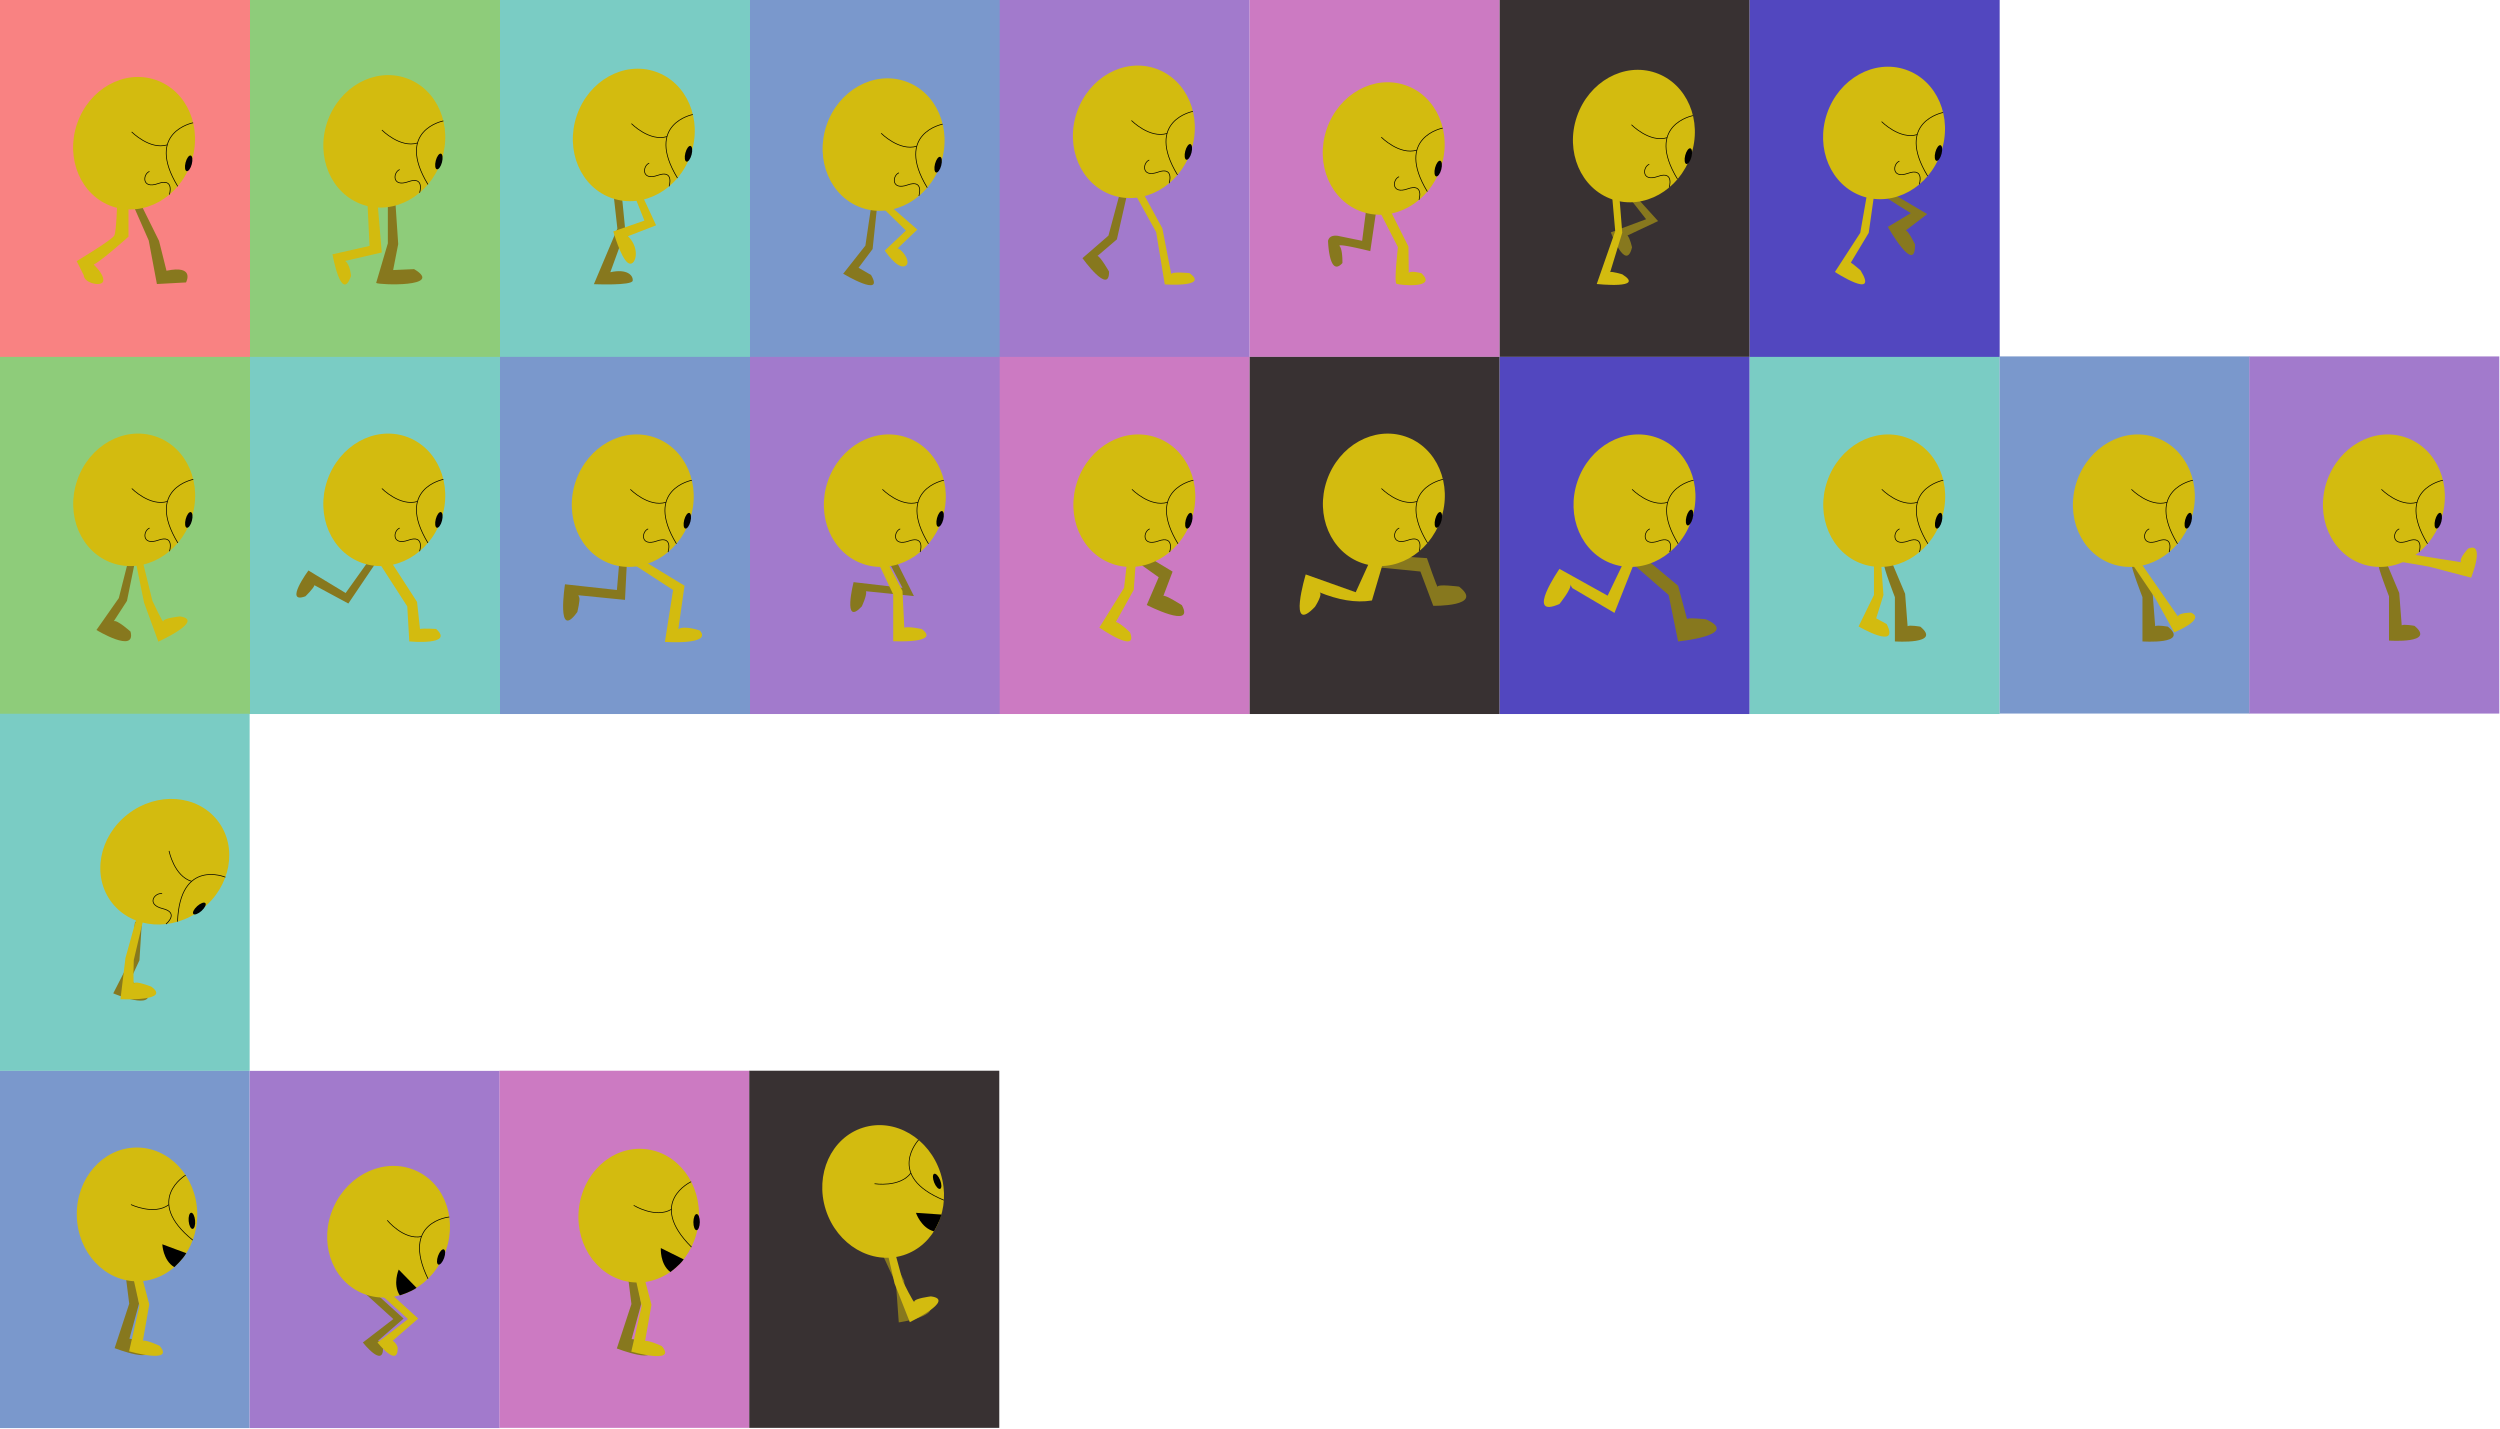 <svg xmlns="http://www.w3.org/2000/svg" viewBox="0 0 3500 2000">
  <defs>
    <style>
      .cls-1 {
        fill: #f98282;
      }

      .cls-2 {
        fill: #d3bb0f;
      }

      .cls-3 {
        fill: #87781e;
      }

      .cls-4 {
        fill: none;
        stroke: #000;
        stroke-miterlimit: 10;
      }

      .cls-5 {
        fill: #8ecc7a;
      }

      .cls-6 {
        fill: #7accc4;
      }

      .cls-7 {
        fill: #7a98cc;
      }

      .cls-8 {
        fill: #a27acc;
      }

      .cls-9 {
        fill: #cc7ac2;
      }

      .cls-10 {
        fill: #383132;
      }

      .cls-11 {
        fill: #5247bf;
      }
    </style>
  </defs>
  <title>shooter_sprite1</title>
  <g id="Layer_1" data-name="Layer 1">
    <rect class="cls-1" width="350" height="500"/>
    <path class="cls-2" d="M179.9,287.07V331.3s-35.28,31.81-48.7,39.26c0,0,14.41,12.92,13.42,22.37s-27.34,3.47-27.34-7.46l-9.94-19.88S157,335.77,160,329.81s4-45.23,4-45.23Z"/>
    <path class="cls-3" d="M186.86,288.06l21.37,48.71,11.43,60.86,40.76-2.22s13.42-24.85-27.34-16.4l-10.43-41.75-24.36-49.2Z"/>
    <g>
      <ellipse class="cls-2" cx="187.69" cy="200.49" rx="93.66" ry="84.33" transform="translate(-62.66 313.39) rotate(-71.16)"/>
      <path class="cls-4" d="M248.81,260.84c-46.19-76.16,21.59-88.93,21.59-88.93"/>
      <ellipse cx="264.17" cy="228.69" rx="11.31" ry="4.5" transform="translate(-23.36 427.21) rotate(-75.51)"/>
      <path class="cls-4" d="M234.18,202.8c-24.49,7.46-49.85-18.13-49.85-18.13"/>
      <path class="cls-4" d="M237.16,272.46s7.51-23.79-15.83-15.46-21.49-13.33-12.07-17"/>
    </g>
  </g>
  <g id="Layer_2" data-name="Layer 2">
    <rect class="cls-5" x="350" width="350" height="500"/>
    <path class="cls-2" d="M514.06,275.9l3.29,68.35-51.92,11.83s12.44,69.46,26,30.23c0,0-1-15.77-8.22-21l51.27-11.83-6.58-77.55Z"/>
    <path class="cls-3" d="M543,287.38v53.24l-16.38,55.51c3.08,2.81,96.71,6.43,53.1-19.36l-29.33,1.31,7.1-36.33-4.14-61.6Z"/>
    <g>
      <ellipse class="cls-2" cx="538" cy="197.88" rx="93.66" ry="84.33" transform="translate(177 643.17) rotate(-71.16)"/>
      <path class="cls-4" d="M599.12,258.24c-46.18-76.16,21.6-88.94,21.6-88.94"/>
      <ellipse cx="614.48" cy="226.08" rx="11.31" ry="4.5" transform="translate(241.79 764.42) rotate(-75.51)"/>
      <path class="cls-4" d="M584.49,200.2c-24.49,7.46-49.84-18.14-49.84-18.14"/>
      <path class="cls-4" d="M587.47,269.86s7.51-23.8-15.82-15.46-21.49-13.34-12.08-17"/>
    </g>
  </g>
  <g id="Layer_3" data-name="Layer 3">
    <rect class="cls-6" x="700" width="350" height="500"/>
    <path class="cls-3" d="M858.41,267.1,864.32,320l-32.86,77.85s53.43,2.33,54.32-4.9-7.65-17.09-31.31-11.83l21-57.84-5.26-53.48Z"/>
    <g>
      <ellipse class="cls-2" cx="887.3" cy="188.91" rx="93.66" ry="84.33" transform="translate(422 967.69) rotate(-71.16)"/>
      <path class="cls-4" d="M948.43,249.27C902.24,173.11,970,160.33,970,160.33"/>
      <ellipse cx="963.78" cy="217.11" rx="11.31" ry="4.5" transform="matrix(0.25, -0.97, 0.97, 0.25, 512.35, 1095.88)"/>
      <path class="cls-4" d="M933.79,191.22C909.3,198.69,884,173.09,884,173.09"/>
      <path class="cls-4" d="M936.77,260.89s7.51-23.8-15.82-15.46-21.49-13.34-12.08-17"/>
    </g>
    <path class="cls-2" d="M890.61,279.92l11.55,28.92L858.65,324s10.27,36.81,20.46,44,18.73-19.39,0-37.3l39.43-15.28-20.69-44.54Z"/>
  </g>
  <g id="Layer_4" data-name="Layer 4">
    <rect class="cls-7" x="1050" width="350" height="500"/>
    <path class="cls-3" d="M1219.44,290.34l-7.88,53.45-31.11,39.44s58.71,35,39,1.75L1202,374.9l19.66-26.29,6.14-58.27Z"/>
    <g>
      <ellipse class="cls-2" cx="1237" cy="202.4" rx="93.66" ry="84.33" transform="translate(646.02 1307.78) rotate(-71.16)"/>
      <path class="cls-4" d="M1298.12,262.75c-46.18-76.16,21.6-88.94,21.6-88.94"/>
      <ellipse cx="1313.48" cy="230.6" rx="11.31" ry="4.5" transform="translate(761.47 1444.55) rotate(-75.51)"/>
      <path class="cls-4" d="M1283.49,204.71c-24.49,7.46-49.84-18.13-49.84-18.13"/>
      <path class="cls-4" d="M1286.47,274.37s7.51-23.79-15.82-15.46-21.49-13.33-12.08-17"/>
    </g>
    <path class="cls-2" d="M1238.72,293.85l29.58,28.91-29.58,28.05s16.65,25.41,27.61,21.9-2.2-22.78-9.64-25l27.6-26.29-35.7-31.11Z"/>
  </g>
  <g id="Layer_5" data-name="Layer 5">
    <rect class="cls-8" x="1399.54" width="350" height="500"/>
    <path class="cls-3" d="M1567.14,272.87c-.43,1.76-15.33,57-15.33,57l-36.37,31.55s37.68,52.58,37.25,18.84c0,0-12.27-21.47-16.22-21.91l27.17-23.22,13.58-60Z"/>
    <g>
      <ellipse class="cls-2" cx="1587.37" cy="184.53" rx="93.66" ry="84.33" transform="translate(900.17 1627.29) rotate(-71.16)"/>
      <path class="cls-4" d="M1648.5,244.88c-46.19-76.16,21.59-88.93,21.59-88.93"/>
      <ellipse cx="1663.85" cy="212.73" rx="11.31" ry="4.5" transform="translate(1041.44 1770.37) rotate(-75.51)"/>
      <path class="cls-4" d="M1633.86,186.84c-24.49,7.46-49.84-18.13-49.84-18.13"/>
      <path class="cls-4" d="M1636.84,256.5s7.51-23.79-15.82-15.46-21.49-13.33-12.08-17"/>
    </g>
    <path class="cls-2" d="M1591.24,275.5,1618.62,325l12.06,73.17s63.09,4.39,34.61-15.77c0,0-24.42-2.63-25.57,1.31l-12.39-64-25.57-46.89Z"/>
  </g>
  <g id="Layer_6" data-name="Layer 6">
    <rect class="cls-9" x="1749.54" y="-0.37" width="350" height="500"/>
    <path class="cls-3" d="M1926.25,298.14l-13.58-5.26L1907,337.13l-34.18-7c-8.53-1-12.27,2-13.58,7,0,0,1.31,52.14,20.15,31.11,0,0,.31-13.1-2.13-20.25a9.91,9.91,0,0,0-1.81-3.41c-4.38-4.82,42.94,7,42.94,7Z"/>
    <g>
      <ellipse class="cls-2" cx="1937.15" cy="207.87" rx="93.66" ry="84.33" transform="translate(1114.91 1974.13) rotate(-71.16)"/>
      <path class="cls-4" d="M1998.27,268.22c-46.19-76.16,21.59-88.93,21.59-88.93"/>
      <ellipse cx="2013.62" cy="236.07" rx="11.31" ry="4.5" transform="translate(1281.07 2126.51) rotate(-75.51)"/>
      <path class="cls-4" d="M1983.63,210.18c-24.48,7.47-49.84-18.13-49.84-18.13"/>
      <path class="cls-4" d="M1986.61,279.84s7.51-23.79-15.82-15.46-21.49-13.33-12.08-17"/>
    </g>
    <path class="cls-2" d="M1933.35,299.64l23.77,46.45s-5.89,49.51-1.95,51.26,58.53,7.45,34.74-14.9c0,0-16.34-4.38-17.65,0l-.44-37.24-26.4-52.53Z"/>
  </g>
  <g id="Layer_7" data-name="Layer 7">
    <rect class="cls-10" x="2099.54" y="-0.37" width="350" height="500"/>
    <path class="cls-3" d="M2278.49,273.61l26.06,33.3-49.39,18.4s21.11,56.32,29.68,21c0,0-2.74-12.7-6.35-16.65l42.83-20.15-36.48-40.31Z"/>
    <g>
      <ellipse class="cls-2" cx="2287.39" cy="190.47" rx="93.66" ry="84.33" transform="translate(1368.53 2293.83) rotate(-71.16)"/>
      <path class="cls-4" d="M2348.51,250.83c-46.18-76.16,21.6-88.94,21.6-88.94"/>
      <ellipse cx="2363.87" cy="218.67" rx="11.31" ry="4.5" transform="translate(1560.49 2452.57) rotate(-75.51)"/>
      <path class="cls-4" d="M2333.88,192.78c-24.49,7.47-49.84-18.13-49.84-18.13"/>
      <path class="cls-4" d="M2336.86,262.45s7.51-23.8-15.82-15.46-21.49-13.34-12.08-17"/>
    </g>
    <path class="cls-2" d="M2256.91,273.61l4.38,49.95-25.85,74.05s69.23,7.45,35.71-13.59c0,0-14.68-4.38-16.87-3.06l16.87-55.21L2267,273.61Z"/>
  </g>
  <g id="Layer_8" data-name="Layer 8">
    <rect class="cls-11" x="2449.54" width="350" height="500"/>
    <g>
      <path class="cls-3" d="M2639.84,275.61c.88,1.75,35.28,22.78,35.28,22.78L2643,317.67s38.89,68.79,38,24.53c0,0-8.33-17.52-12.71-19.71l29.8-22.79-50.8-30.09Z"/>
      <g>
        <ellipse class="cls-2" cx="2637.59" cy="186.11" rx="93.66" ry="84.33" transform="translate(1609.78 2622.32) rotate(-71.16)"/>
        <path class="cls-4" d="M2698.71,246.46c-46.18-76.16,21.6-88.94,21.6-88.94"/>
        <ellipse cx="2714.07" cy="214.3" rx="11.31" ry="4.5" transform="translate(1827.27 2788.34) rotate(-75.51)"/>
        <path class="cls-4" d="M2684.08,188.42c-24.49,7.46-49.85-18.14-49.85-18.14"/>
        <path class="cls-4" d="M2687.06,258.08s7.51-23.8-15.83-15.46-21.48-13.34-12.07-17"/>
      </g>
      <path class="cls-2" d="M2613.55,273.41l-9.2,52.58-35.49,54.77s62.22,40.31,35.93-2.19c0,0-7.89-7-13.58-10.95l25-41.63,7.45-52.58Z"/>
    </g>
  </g>
  <g id="Layer_10" data-name="Layer 10">
    <rect class="cls-5" y="499.63" width="350" height="500"/>
    <path class="cls-3" d="M179,787.33l-12.67,50L135,882s55.75,33.75,47.75,2.25c0,0-19.21-17.25-23.48-14.5l18.48-28.5,11-53.92Z"/>
    <g>
      <ellipse class="cls-2" cx="187.86" cy="699.74" rx="93.66" ry="84.33" transform="translate(-535.06 651.6) rotate(-71.16)"/>
      <path class="cls-4" d="M249,760.1c-46.19-76.16,21.59-88.94,21.59-88.94"/>
      <ellipse cx="264.34" cy="727.94" rx="11.31" ry="4.5" transform="translate(-506.6 801.67) rotate(-75.51)"/>
      <path class="cls-4" d="M234.35,702.05c-24.49,7.47-49.84-18.13-49.84-18.13"/>
      <path class="cls-4" d="M237.33,771.72s7.51-23.8-15.82-15.46-21.49-13.34-12.08-17"/>
    </g>
    <path class="cls-2" d="M190.51,788.67l11.16,55,20,54.66s66-30,30.33-35.33c0,0-23.33,2.33-23.33,6.67S213.33,841,213.33,841L200,786.67Z"/>
  </g>
  <g id="Layer_11" data-name="Layer 11">
    <rect class="cls-6" x="350" y="499.63" width="350" height="500"/>
    <path class="cls-3" d="M517.53,783.13,483.9,830.21l-52.12-31.53s-34.88,47.5-4.2,36.15c0,0,11.77-11.35,12.61-15.55l47.49,25.64L528,785.23Z"/>
    <path class="cls-2" d="M530,786.67,570.19,849,573,898s64,6,37.5-17.5c0,0-17-1-22.51,0l-4.13-37.82L544,781Z"/>
    <g>
      <ellipse class="cls-2" cx="538" cy="699.74" rx="93.66" ry="84.33" transform="translate(-297.98 982.98) rotate(-71.16)"/>
      <path class="cls-4" d="M599.12,760.1c-46.18-76.16,21.6-88.94,21.6-88.94"/>
      <ellipse cx="614.48" cy="727.94" rx="11.31" ry="4.5" transform="translate(-244.09 1140.66) rotate(-75.51)"/>
      <path class="cls-4" d="M584.49,702.05c-24.49,7.47-49.84-18.13-49.84-18.13"/>
      <path class="cls-4" d="M587.47,771.72s7.51-23.8-15.82-15.46-21.49-13.34-12.08-17"/>
    </g>
  </g>
  <g id="Layer_12" data-name="Layer 12">
    <rect class="cls-7" x="700" y="499.63" width="350" height="500"/>
    <path class="cls-3" d="M867,786.67,863.67,826,791,818s-12.67,80.67,17.33,38.67c0,0,4-16.67,2.67-20l-1.33-3.34L875,839.84l2.67-53.17Z"/>
    <g>
      <ellipse class="cls-2" cx="885.84" cy="700.92" rx="93.66" ry="84.33" transform="translate(-63.57 1312.99) rotate(-71.16)"/>
      <path class="cls-4" d="M947,761.28c-46.19-76.16,21.59-88.94,21.59-88.94"/>
      <ellipse cx="962.32" cy="729.12" rx="11.31" ry="4.5" transform="translate(15.54 1478.32) rotate(-75.51)"/>
      <path class="cls-4" d="M932.33,703.23c-24.49,7.47-49.84-18.13-49.84-18.13"/>
      <path class="cls-4" d="M935.31,772.89s7.51-23.79-15.82-15.46-21.49-13.33-12.08-17"/>
    </g>
    <path class="cls-2" d="M885.84,789.33,942.33,826l-11.48,72.69s67.48,4.64,48.82-16c0,0-21.26-7.34-30-2L958.33,820l-60.66-36.87Z"/>
  </g>
  <g id="Layer_13" data-name="Layer 13">
    <rect class="cls-8" x="1050" y="499.63" width="350" height="500"/>
    <path class="cls-3" d="M1246.5,790.5l17,32.5L1195,815s-16,63.44,11.5,34c0,0,7.5-15.55,6-21.27l67,6.77-25.76-51.37Z"/>
    <g>
      <ellipse class="cls-2" cx="1238.72" cy="700.92" rx="93.66" ry="84.33" transform="translate(175.37 1646.97) rotate(-71.16)"/>
      <path class="cls-4" d="M1299.85,761.28c-46.19-76.16,21.59-88.94,21.59-88.94"/>
      <ellipse cx="1315.2" cy="729.12" rx="11.31" ry="4.5" transform="matrix(0.25, -0.97, 0.97, 0.25, 280.1, 1819.96)"/>
      <path class="cls-4" d="M1285.21,703.23c-24.49,7.47-49.84-18.13-49.84-18.13"/>
      <path class="cls-4" d="M1288.19,772.89s7.51-23.79-15.82-15.46-21.49-13.33-12.08-17"/>
    </g>
    <path class="cls-2" d="M1229.87,788.69l20.63,43.5v65.5s67.5,3.5,40-17c0,0-17.92-4-24.46-2l-2.56-51.28L1242,786.35Z"/>
  </g>
  <g id="Layer_14" data-name="Layer 14">
    <rect class="cls-9" x="1399.54" y="499.63" width="350" height="500"/>
    <path class="cls-3" d="M1583.86,780.86l38.29,27.31L1605.47,847s67.8,34.7,49.16.27c0,0-23.14-14.84-25.89-13l12.88-34-53.46-32.24Z"/>
    <g>
      <ellipse class="cls-2" cx="1588.05" cy="700.92" rx="93.66" ry="84.33" transform="translate(411.89 1977.58) rotate(-71.16)"/>
      <path class="cls-4" d="M1649.17,761.28c-46.19-76.16,21.59-88.94,21.59-88.94"/>
      <ellipse cx="1664.53" cy="729.12" rx="11.31" ry="4.5" transform="translate(541.99 2158.17) rotate(-75.51)"/>
      <path class="cls-4" d="M1634.54,703.23c-24.49,7.47-49.85-18.13-49.85-18.13"/>
      <path class="cls-4" d="M1637.52,772.89s7.51-23.79-15.83-15.46-21.49-13.33-12.08-17"/>
    </g>
    <path class="cls-2" d="M1579.16,775.12,1573.69,823l-34.61,55.61s55.45,38.64,42.94,6.7c0,0-13.1-12.86-19.71-14.62l24.92-44.89,3.46-46.21Z"/>
  </g>
  <g id="Layer_15" data-name="Layer 15">
    <rect class="cls-10" x="1749.54" y="499.63" width="350" height="500"/>
    <path class="cls-3" d="M1930.63,794.4l57.94,5.73,18,48s72.15,1.27,36.15-26.86c0,0-29.83-3.86-29.92,0s-15.08-39.87-15.08-39.87l-62-4.14Z"/>
    <g>
      <ellipse class="cls-2" cx="1937.37" cy="699.75" rx="93.66" ry="84.33" transform="translate(649.53 2307.4) rotate(-71.16)"/>
      <path class="cls-4" d="M1998.5,760.11c-46.19-76.16,21.59-88.94,21.59-88.94"/>
      <ellipse cx="2013.85" cy="727.95" rx="11.31" ry="4.5" transform="translate(805.01 2495.5) rotate(-75.51)"/>
      <path class="cls-4" d="M1983.86,702.06c-24.49,7.47-49.84-18.13-49.84-18.13"/>
      <path class="cls-4" d="M1986.84,771.73s7.51-23.8-15.82-15.46-21.49-13.34-12.08-17"/>
    </g>
    <path class="cls-2" d="M1920.69,779.27,1898,829.14l-70-24.93s-26,86.61,13,45.27c0,0,12-18.34,6-20.34,26,10.62,50.73,15.33,73.74,11.52L1938,782Z"/>
  </g>
  <g id="Layer_16" data-name="Layer 16">
    <rect class="cls-11" x="2099.54" y="499.63" width="350" height="500"/>
    <path class="cls-3" d="M2285.48,789l50.62,44,13.24,65s88.65-8.76,38.9-31c0,0-27.57-3-26.28,0l-12.62-47-48.84-40.69Z"/>
    <g>
      <ellipse class="cls-2" cx="2288.24" cy="700.92" rx="93.66" ry="84.33" transform="translate(886 2640.26) rotate(-71.16)"/>
      <path class="cls-4" d="M2349.36,761.28c-46.19-76.16,21.59-88.94,21.59-88.94"/>
      <ellipse cx="2364.72" cy="729.12" rx="11.31" ry="4.5" transform="matrix(0.25, -0.97, 0.97, 0.25, 1066.93, 2836.07)"/>
      <path class="cls-4" d="M2334.73,703.23c-24.49,7.47-49.85-18.13-49.85-18.13"/>
      <path class="cls-4" d="M2337.71,772.89s7.51-23.79-15.83-15.46-21.49-13.33-12.08-17"/>
    </g>
    <path class="cls-2" d="M2273.23,787l-22.55,46.95-67.44-37.52s-49.23,70.9,0,49.14c0,0,18-22.28,15-27.21l3,4.93,59,34.8,29.54-74.66Z"/>
  </g>
  <g id="Layer_17" data-name="Layer 17">
    <rect class="cls-6" x="2449.54" y="499.63" width="350" height="500"/>
    <path class="cls-3" d="M2637.84,790c-1.5,3.57,15,46,15,46v62s66.4,4.67,35.6-20.67c0,0-14.8-2.66-17.8-.66l-3.48-45.34L2647,783.41Z"/>
    <g>
      <ellipse class="cls-2" cx="2637.84" cy="700.92" rx="93.66" ry="84.33" transform="translate(1122.71 2971.14) rotate(-71.16)"/>
      <path class="cls-4" d="M2699,761.28c-46.19-76.16,21.59-88.94,21.59-88.94"/>
      <ellipse cx="2714.32" cy="729.12" rx="11.31" ry="4.5" transform="translate(1329.03 3174.55) rotate(-75.51)"/>
      <path class="cls-4" d="M2684.33,703.23c-24.49,7.47-49.84-18.13-49.84-18.13"/>
      <path class="cls-4" d="M2687.31,772.89s7.51-23.79-15.82-15.46-21.49-13.33-12.08-17"/>
    </g>
    <path class="cls-2" d="M2623.54,787.67V833L2602,877s58.6,34.31,39.33-3.33l-14.66-8L2636.84,833l-3.35-45.33Z"/>
  </g>
  <g id="Layer_18" data-name="Layer 18">
    <rect class="cls-7" x="2799.45" y="498.97" width="350" height="500"/>
    <path class="cls-3" d="M2984.44,790c-1.5,3.57,15,46,15,46v62s66.4,4.67,35.6-20.67c0,0-14.81-2.66-17.8-.66l-3.48-45.34-20.18-47.92Z"/>
    <g>
      <ellipse class="cls-2" cx="2987.34" cy="700.92" rx="93.66" ry="84.33" transform="translate(1359.36 3301.92) rotate(-71.16)"/>
      <path class="cls-4" d="M3048.47,761.28c-46.19-76.16,21.59-88.94,21.59-88.94"/>
      <ellipse cx="3063.82" cy="729.12" rx="11.31" ry="4.5" transform="translate(1591.05 3512.93) rotate(-75.51)"/>
      <path class="cls-4" d="M3033.83,703.23C3009.34,710.7,2984,685.1,2984,685.1"/>
      <path class="cls-4" d="M3036.81,772.89s7.51-23.79-15.82-15.46-21.49-13.33-12.08-17"/>
    </g>
    <path class="cls-2" d="M2984.74,789.24l33,48.88,26.2,47.1s45.24-18.15,23.41-27.54c0,0-16.69,0-18.28,5.24L2994,783.56Z"/>
  </g>
  <g id="Layer_19" data-name="Layer 19">
    <rect class="cls-8" x="3149" y="499" width="350" height="500"/>
    <path class="cls-3" d="M3329.6,788.83c-1.5,3.57,15,46,15,46v62s66.4,4.66,35.6-20.67c0,0-14.8-2.67-17.8-.67l-3.48-45.33-20.18-47.92Z"/>
    <g>
      <ellipse class="cls-2" cx="3337.37" cy="700.92" rx="93.66" ry="84.33" transform="translate(1596.37 3633.2) rotate(-71.16)"/>
      <path class="cls-4" d="M3398.5,761.28c-46.19-76.16,21.59-88.94,21.59-88.94"/>
      <ellipse cx="3413.85" cy="729.12" rx="11.31" ry="4.5" transform="translate(1853.47 3851.82) rotate(-75.51)"/>
      <path class="cls-4" d="M3383.86,703.23C3359.37,710.7,3334,685.1,3334,685.1"/>
      <path class="cls-4" d="M3386.84,772.89s7.51-23.79-15.82-15.46-21.49-13.33-12.08-17"/>
    </g>
    <path class="cls-2" d="M3334.87,782l65.76,11.28,58.95,15.46s20.57-51.13-4.17-40.67c0,0-13.1,13.59-10,19L3337.48,770Z"/>
  </g>
  <g id="Layer_20" data-name="Layer 20">
    <rect class="cls-6" x="-0.5" y="999.25" width="350" height="500"/>
    <path class="cls-3" d="M189,1290.83l-5.61,51.28-24.84,48.58s59.9,25.69,47.6-4.4c0,0-21.42-14.41-25.26-11.1l14.35-30.79,3.41-54.92Z"/>
    <g>
      <ellipse class="cls-2" cx="230.75" cy="1206.34" rx="93.66" ry="84.33" transform="translate(-690.15 393.67) rotate(-37.74)"/>
      <path class="cls-4" d="M248.53,1290.37c3.39-89,67-62.33,67-62.33"/>
      <ellipse cx="279.05" cy="1271.99" rx="11.31" ry="4.5" transform="translate(-780.6 515.05) rotate(-42.09)"/>
      <path class="cls-4" d="M268.28,1233.87c-24.55-7.26-31.62-42.59-31.62-42.59"/>
      <path class="cls-4" d="M232.4,1293.65s19.37-15.72-4.69-21.61-10.59-23-.72-20.85"/>
    </g>
    <path class="cls-2" d="M190.71,1287.09l-15.07,54.06-7,57.78s72.42,3.29,43.08-17.68c0,0-21.84-8.53-23.81-4.67s-.62-32.5-.62-32.5l12.83-54.46Z"/>
  </g>
  <g id="Layer_21" data-name="Layer 21">
    <rect class="cls-7" x="-0.5" y="1499.25" width="350" height="500"/>
    <path class="cls-3" d="M174.9,1777.42l6,47.77-20.43,62.23s63,24.38,43.31-3.68c0,0-15.78-9.39-22.62-9.53l13.56-49.51-7.6-45.71Z"/>
    <g>
      <ellipse class="cls-2" cx="191.87" cy="1700.2" rx="84.33" ry="93.66" transform="translate(-30.28 3.69) rotate(-1.02)"/>
      <path class="cls-4" d="M269.86,1736.19c-69.32-55.94-9.91-91-9.91-91"/>
      <ellipse cx="273.38" cy="1700.74" rx="4.5" ry="11.31" transform="matrix(1, -0.09, 0.09, 1, -157.81, 33.01)"/>
      <path class="cls-4" d="M236.38,1686.58c-20.5,15.34-53-.13-53-.13"/>
      <path d="M260.77,1754.48,227.25,1742s.77,22.37,16.76,32C244,1774,255.66,1763.53,260.77,1754.48Z"/>
    </g>
    <path class="cls-2" d="M184.82,1781l10.45,47-14.56,63.86s65,18.41,42.78-7.68c0,0-16.58-7.89-23.41-7.39l8.9-50.56-11.81-44.81Z"/>
  </g>
  <g id="Layer_22" data-name="Layer 22">
    <rect class="cls-8" x="349.5" y="1499.25" width="350" height="500"/>
    <path class="cls-3" d="M511.67,1811.33l39,35.34L508,1879.5s28.74,36.4,28.27,7.5c0,0-.6-5.5-6.94-10L565,1846l-43.5-39.5Z"/>
    <g>
      <ellipse class="cls-2" cx="543.99" cy="1724.52" rx="93.66" ry="84.33" transform="translate(-1251.96 1513.69) rotate(-65.8)"/>
      <path class="cls-4" d="M599.2,1790.32C560.34,1710.18,629,1703.8,629,1703.8"/>
      <ellipse cx="617.5" cy="1759.75" rx="11.31" ry="4.5" transform="translate(-1247.37 1742.7) rotate(-70.14)"/>
      <path class="cls-4" d="M590.06,1731.17c-25.08,5.14-47.93-22.72-47.93-22.72"/>
      <path d="M583.19,1803l-25-25.58s-8.84,20.56,1.52,36.11C559.7,1813.53,574.71,1809,583.19,1803Z"/>
    </g>
    <path class="cls-2" d="M532.17,1811.33l39,35.34L528.5,1879.5s28.74,36.4,28.27,7.5c0,0-.6-5.5-6.94-10l35.67-31L542,1806.5Z"/>
  </g>
  <g id="Layer_23" data-name="Layer 23">
    <rect class="cls-9" x="699.33" y="1499" width="350" height="500"/>
    <path class="cls-3" d="M878,1777.87l6,47.76-20.43,62.24s63,24.38,43.3-3.68c0,0-15.77-9.39-22.61-9.53l13.55-49.51-7.6-45.71Z"/>
    <g>
      <ellipse class="cls-2" cx="894.24" cy="1702.06" rx="93.66" ry="84.33" transform="translate(-878.04 2447.51) rotate(-85.1)"/>
      <path class="cls-4" d="M968.1,1745.91c-63.17-62.79-.46-91.51-.46-91.51"/>
      <ellipse cx="975.26" cy="1711.01" rx="11.31" ry="4.5" transform="translate(-745.22 2669.46) rotate(-89.44)"/>
      <path class="cls-4" d="M939.92,1693.1c-22,13.15-52.75-5.59-52.75-5.59"/>
      <path d="M957.17,1763.17l-32-15.88s-1.55,22.33,13.36,33.58C938.48,1780.87,951.15,1771.64,957.17,1763.17Z"/>
    </g>
    <path class="cls-2" d="M887.91,1781.42l10.45,47-14.55,63.86s65,18.41,42.77-7.69c0,0-16.58-7.88-23.4-7.38l8.9-50.57-11.82-44.8Z"/>
  </g>
  <g id="Layer_24" data-name="Layer 24">
    <rect class="cls-10" x="1049" y="1499" width="350" height="500"/>
    <path class="cls-3" d="M1232.59,1750.16l21.76,46.77,3.92,54.42s64.54-9,38.44-28.42c0,0-25.79-1.24-27.37,3.59l-3.67-33.77L1240.15,1744Z"/>
    <g>
      <ellipse class="cls-2" cx="1236.44" cy="1667.98" rx="84.33" ry="93.66" transform="translate(-446.29 451.69) rotate(-17.59)"/>
      <path class="cls-4" d="M1321.46,1680.24c-82.39-33.85-35.44-84.38-35.44-84.38"/>
      <ellipse cx="1314.72" cy="1645.25" rx="4.5" ry="11.31" transform="matrix(0.93, -0.37, 0.37, 0.93, -519.41, 610.22)"/>
      <path class="cls-4" d="M1275.22,1642.23c-15.27,20.55-50.87,15-50.87,15"/>
      <path d="M1318,1700.37l-35.68-2.41s7.11,21.22,25.19,25.91C1307.47,1723.87,1315.65,1710.49,1318,1700.37Z"/>
    </g>
    <path class="cls-2" d="M1239.83,1742.17l12.54,54.7,21.37,54.15s65.22-31.66,29.43-36.09c0,0-23.27,2.92-23.16,7.25s-16-28.27-16-28.27l-14.69-54Z"/>
  </g>
</svg>
